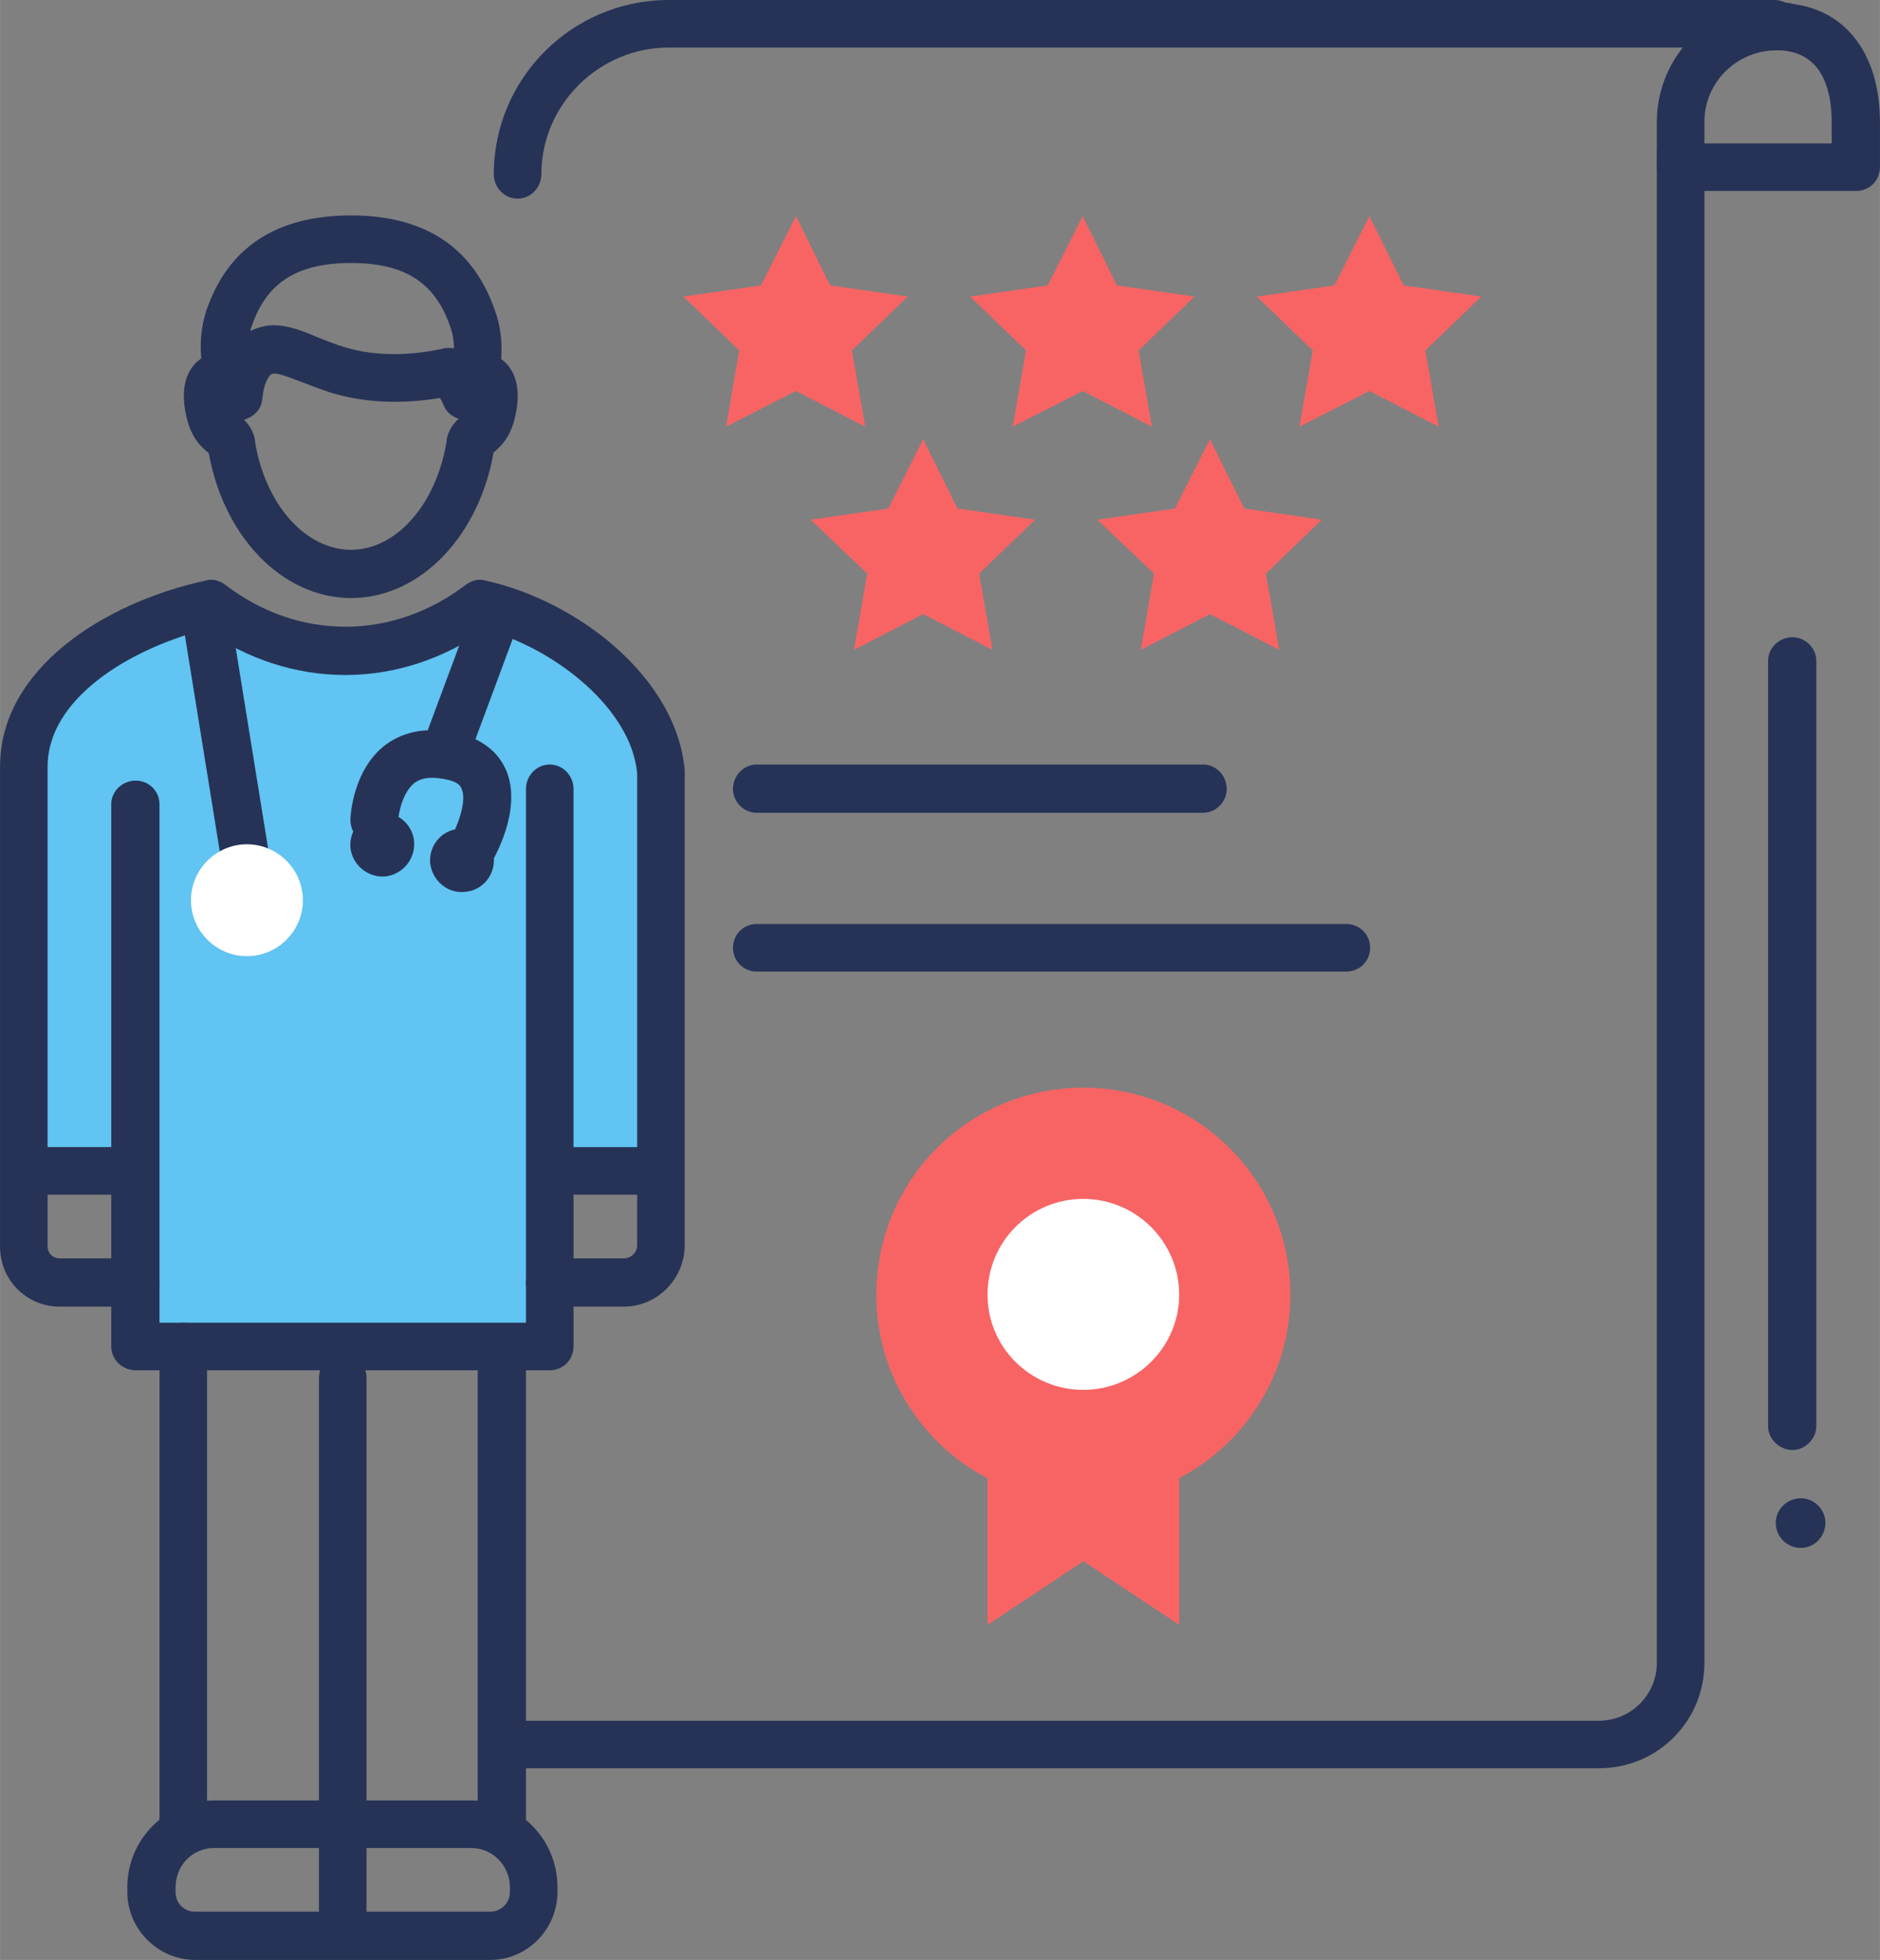 <svg xmlns="http://www.w3.org/2000/svg" width="479.524" height="499.839" viewBox="0 0 2688 2802" shape-rendering="geometricPrecision" text-rendering="geometricPrecision" image-rendering="optimizeQuality" fill-rule="evenodd" clip-rule="evenodd"><rect x="0" y="0" width="2688" height="2802" fill="#808080" stroke="none"/><defs><style>.fil0{fill:#263357}.fil0,.fil1,.fil3{fill-rule:nonzero}.fil1{fill:#f86464}.fil3{fill:#fff}</style></defs><g id="Слой_x0020_1"><path class="fil0" d="M2437 205h182v-30c0-42-11-94-64-102-5-1-10-1-15-1-57 0-103 46-103 102v31zm217 68h-251c-19 0-34-15-34-34v-65c0-94 77-171 171-171 9 0 18 1 26 3 76 11 122 74 122 169v64c0 19-15 34-34 34zm-79 1869c-20 0-36 16-36 35 0 20 16 36 36 36 19 0 35-16 35-36 0-19-16-35-35-35z"/><path class="fil1" d="M1298 424l-111-16-49-99-50 99-111 16 80 77-19 109 100-51 99 51-19-109zm410 0l-111-16-49-99-50 99-111 16 80 77-19 109 100-51 99 51-19-109zm-228 319l-111-16-49-99-50 99-111 16 81 77-19 109 99-51 99 51-19-109zm410 0l-111-16-49-99-50 99-111 16 81 77-19 109 99-51 99 51-19-109zm228-319l-111-16-49-99-50 99-111 16 80 77-19 109 100-51 99 51-19-109z"/><path class="fil0" d="M2286 2528H740c-19 0-34-15-34-34s15-34 34-34h1546c46 0 83-37 83-83V219c0-19 15-34 34-34s34 15 34 34v2158c0 84-67 151-151 151zM740 284c-19 0-34-16-34-35C706 112 818 0 956 0h1581c19 0 34 15 34 34s-15 34-34 34H956c-100 0-182 82-182 181 0 19-15 35-34 35zM330 668c-13 0-24-8-30-19-13-10-26-23-33-51-13-53 7-76 20-85 18-12 41-12 60 1 15 11 19 32 8 48-6 8-14 13-23 14 1 2 1 4 2 6 2 8 3 9 7 12 6 4 19 14 23 33 4 18-8 36-27 40-2 0-4 1-7 1zm343 0c-2 0-5-1-7-1-18-4-30-22-27-40 4-19 17-29 23-33 5-3 6-4 8-12 0-2 1-4 1-6-9-1-17-6-23-14-11-16-7-37 9-48 18-13 41-13 59-1 13 9 33 32 20 85-7 28-20 41-33 51-5 11-17 19-30 19z"/><path class="fil0" d="M391 465c22 0 44 9 65 18 13 5 25 10 39 14 41 12 87 12 136 2 6-2 12-2 18-1 0-9-1-18-4-27-21-66-65-95-143-95-77 0-121 28-142 90-1 2-2 5-2 7 11-5 22-8 33-8zm-50 135c-11 0-22-5-29-15-26-42-32-95-17-141 31-91 101-136 207-136 108 0 178 48 208 143 13 42 8 91-14 132-7 11-19 18-31 17-13 0-25-8-30-19-2-5-4-9-6-12-55 9-106 7-154-7-16-5-31-11-44-16-17-6-37-15-43-11-2 1-5 5-7 10-3 6-5 15-6 25-1 15-12 26-26 30h-8z"/><path class="fil0" d="M502 855c-100 0-186-91-205-216-3-19 10-36 28-39 19-3 36 10 39 28 14 92 72 158 138 158 65 0 123-66 137-158 3-18 20-31 39-28 18 3 31 20 29 39-19 125-105 216-205 216z"/><path d="M182 1640l23 273h569l23-250h160v-547c0-122-140-219-265-247-117 91-270 88-382 0-125 28-264 79-264 202l-23 569h159z" fill="#61c4f2" fill-rule="nonzero"/><path class="fil0" d="M892 1868H786c-19 0-34-16-34-34 0-19 15-35 34-35h106c10 0 19-8 19-19v-674c-8-92-116-178-217-206-60 42-129 65-200 65-72 0-141-23-201-65-111 29-225 100-225 196v686c0 10 8 17 17 17h109c19 0 34 16 34 35 0 18-15 34-34 34H85c-47 0-85-38-85-86v-686c0-139 147-234 294-266 9-3 20 0 28 6 51 39 110 60 172 60 61 0 121-21 172-60 8-6 18-9 28-6 132 29 274 139 285 272v678c0 48-39 88-87 88zm-174 774c-19 0-35-15-35-34v-660c0-19 16-35 35-35 18 0 34 16 34 35v660c0 19-16 34-34 34z"/><path class="fil0" d="M306 2642c-31 0-55 25-55 56v7c0 16 12 28 28 28h422c15 0 28-12 28-28v-7c0-31-25-56-55-56H306zm395 160H279c-53 0-97-44-97-97v-7c0-69 56-124 124-124h368c68 0 123 55 123 124v7c0 53-43 97-96 97z"/><path class="fil0" d="M490 2779c-19 0-34-15-34-34v-775c0-19 15-34 34-34s34 15 34 34v775c0 19-15 34-34 34zm-228-137c-19 0-34-15-34-34v-683c0-19 15-34 34-34s34 15 34 34v683c0 19-15 34-34 34z"/><path class="fil0" d="M786 1959H194c-19 0-35-15-35-34v-775c0-19 16-34 35-34s34 15 34 34v741h524v-763c0-19 15-35 34-35s34 16 34 35v797c0 19-15 34-34 34z"/><path class="fil0" d="M923 1708H809c-19 0-35-15-35-34s16-34 35-34h114c18 0 34 15 34 34s-16 34-34 34zm-752 0H57c-19 0-34-15-34-34s15-34 34-34h114c19 0 34 15 34 34s-15 34-34 34zm182-432c-16 0-31-12-34-29l-57-353c-3-19 10-36 29-39 18-4 36 9 39 28l57 353c3 19-10 36-28 39-2 0-4 1-6 1zm285-171c-4 0-8-1-12-2-18-7-27-27-20-44l68-183c7-17 26-26 44-20 18 7 27 27 20 44l-68 183c-5 13-18 22-32 22z"/><path class="fil3" d="M353 1207c-44 0-80 36-80 80s36 80 80 80 80-36 80-80-36-80-80-80z"/><path class="fil0" d="M672 1253c-6 0-12-2-18-5-16-10-21-31-11-47 11-19 25-56 17-73-1-3-3-9-19-13-21-5-37-4-48 4-18 14-23 44-24 55 0 19-16 35-35 33-19-1-33-16-33-35 0-7 4-72 50-107 20-15 54-29 106-16 41 10 59 34 67 53 23 56-18 126-23 134-6 11-17 17-29 17z"/><path class="fil0" d="M656 1185c-25 2-43 24-41 49 3 25 25 44 50 41 25-2 43-24 41-49s-25-44-50-41zm-114-23c-25 2-43 25-41 50 3 25 25 43 50 41 25-3 43-25 41-50s-25-44-50-41zm1178 0h-638c-19 0-34-16-34-34 0-19 15-35 34-35h638c19 0 34 16 34 35 0 18-15 34-34 34z"/><path class="fil1" d="M1686 2027v296l-137-91-137 91v-296z"/><path class="fil0" d="M1925 1389h-843c-19 0-34-15-34-34s15-34 34-34h843c19 0 34 15 34 34s-15 34-34 34z"/><path class="fil1" d="M1549 1555c-164 0-296 132-296 296 0 163 132 296 296 296 163 0 296-133 296-296 0-164-133-296-296-296z"/><path class="fil3" d="M1549 1714c-76 0-137 61-137 137 0 75 61 136 137 136 75 0 137-61 137-136 0-76-62-137-137-137z"/><path class="fil0" d="M2563 2073c-19 0-35-16-35-34V945c0-19 16-34 35-34 18 0 34 15 34 34v1094c0 18-16 34-34 34z"/></g></svg>